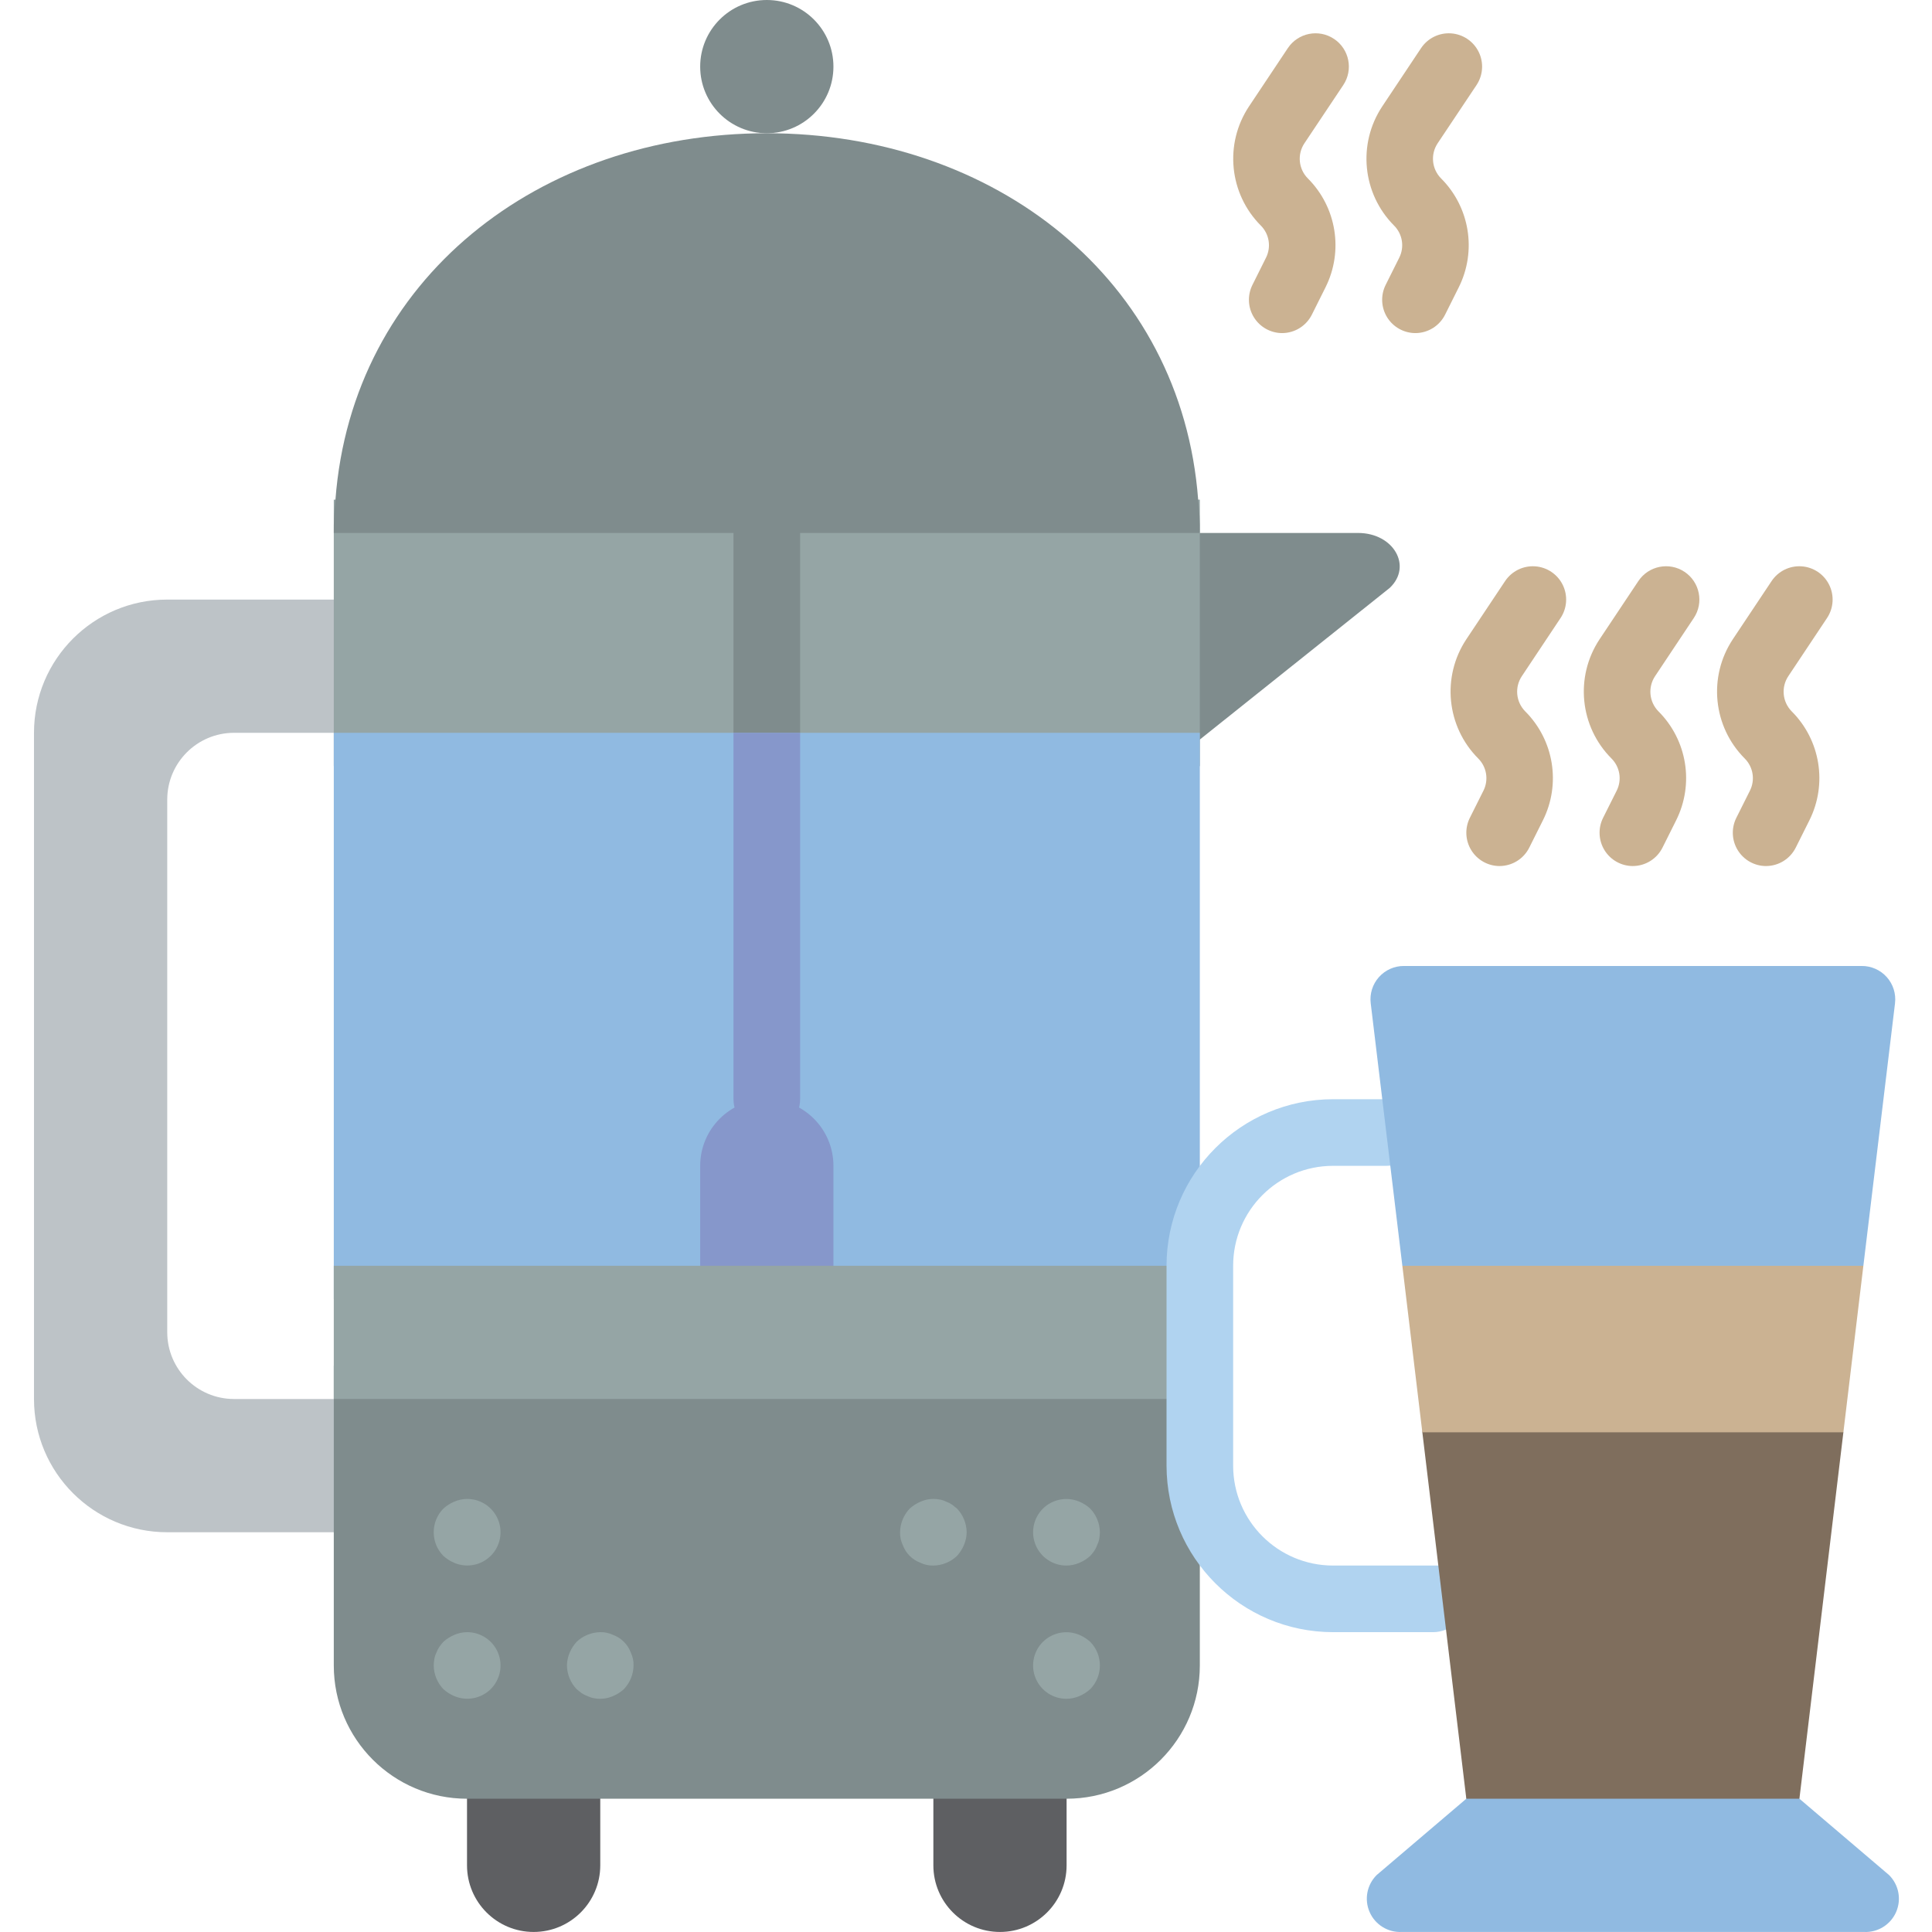 <svg height="512pt" viewBox="-9 0 512 512.01" width="512pt" xmlns="http://www.w3.org/2000/svg"><path d="m484.992 512h-122.527c-3.648.172-7.031-1.926-8.496-5.273-1.469-3.348-.723-7.25 1.875-9.82l23.746-20.215 8.828-35.312 64 .734 15.449 34.578 23.746 20.215c2.598 2.57 3.344 6.473 1.879 9.82-1.469 3.348-4.848 5.445-8.5 5.273zm0 0" fill="#90bae1"/><path d="m273.66 467.863v26.48c0 9.75-7.906 17.656-17.656 17.656s-17.652-7.906-17.652-17.656v-26.48zm0 0" fill="#5e5f62"/><path d="m150.074 467.863v26.48c0 9.75-7.906 17.656-17.656 17.656s-17.656-7.906-17.656-17.656v-26.48zm0 0" fill="#5e5f62"/><path d="m35.316 211.863v141.238c.027 9.742 7.914 17.629 17.652 17.656h35.312v35.312h-52.965c-19.504 0-35.312-15.809-35.312-35.312v-176.551c0-19.5 15.809-35.309 35.312-35.309h52.965v35.309h-35.312c-9.738.027-17.625 7.918-17.652 17.656zm0 0" fill="#bdc3c7"/><path d="m308.969 361.93v79.449c0 19.5-15.809 35.312-35.309 35.312h-158.898c-19.5 0-35.309-15.812-35.309-35.312v-79.449zm0 0" fill="#7f8c8d"/><path d="m359.289 155.809-59.145 47.227v-61.793h50.75c9.445 0 14.477 8.828 8.395 14.566zm0 0" fill="#7f8c8d"/><g fill="#95a5a5"><path d="m79.453 132.414h229.516v70.621h-229.516zm0 0"/><path d="m273.66 414.898c1.152-.016 2.293-.254 3.355-.707 1.066-.449 2.055-1.074 2.91-1.855.383-.418.734-.859 1.062-1.324.332-.492.602-1.027.793-1.59.254-.5.434-1.035.531-1.586.102-.586.16-1.176.176-1.766-.035-2.34-.949-4.578-2.562-6.27-.855-.777-1.844-1.406-2.91-1.852-3.289-1.383-7.086-.652-9.625 1.852-2.543 2.527-3.309 6.34-1.934 9.652s4.617 5.465 8.203 5.445zm0 0"/><path d="m238.352 414.898c2.336-.035 4.574-.949 6.266-2.562.777-.859 1.406-1.844 1.855-2.914.449-1.059.691-2.199.703-3.352-.031-2.34-.945-4.578-2.559-6.27l-1.324-1.059c-.492-.336-1.027-.602-1.59-.793-.5-.258-1.035-.434-1.59-.531-1.719-.359-3.508-.176-5.117.531-1.07.445-2.055 1.074-2.914 1.852-1.613 1.691-2.527 3.93-2.559 6.27-.031 1.156.211 2.305.703 3.352.805 2.219 2.551 3.965 4.77 4.77 1.047.492 2.195.734 3.355.707zm0 0"/><path d="m273.66 450.207c1.152-.016 2.293-.254 3.355-.707 1.066-.445 2.055-1.074 2.91-1.852 3.414-3.484 3.414-9.055 0-12.535-.855-.781-1.844-1.406-2.91-1.855-3.289-1.383-7.086-.652-9.625 1.855-2.543 2.523-3.309 6.34-1.934 9.652s4.617 5.461 8.203 5.441zm0 0"/><path d="m114.762 432.551c-1.152.016-2.293.254-3.352.707-1.07.449-2.055 1.074-2.914 1.855-.379.418-.734.859-1.059 1.324-.336.492-.602 1.023-.797 1.586-.254.5-.434 1.039-.527 1.59-.102.582-.164 1.176-.176 1.766.031 2.336.945 4.574 2.559 6.27.859.777 1.844 1.406 2.914 1.852 3.285 1.383 7.082.652 9.621-1.852 2.547-2.527 3.312-6.344 1.938-9.656-1.375-3.309-4.617-5.461-8.207-5.441zm0 0"/><path d="m150.074 432.551c-2.336.035-4.574.949-6.27 2.562-.777.855-1.406 1.844-1.852 2.91-.453 1.062-.691 2.203-.707 3.355.035 2.336.949 4.574 2.559 6.27l1.324 1.059c.492.332 1.027.602 1.59.793.5.254 1.035.434 1.59.531 1.719.359 3.512.176 5.121-.531 1.066-.445 2.055-1.074 2.91-1.852 1.613-1.695 2.527-3.934 2.562-6.27.031-1.156-.211-2.305-.707-3.355-.801-2.215-2.551-3.961-4.766-4.766-1.047-.496-2.199-.738-3.355-.707zm0 0"/><path d="m114.762 397.242c-1.152.012-2.293.254-3.352.707-1.07.445-2.055 1.074-2.914 1.852-3.414 3.48-3.414 9.055 0 12.535.859.781 1.844 1.406 2.914 1.855 3.285 1.383 7.082.648 9.621-1.855 2.547-2.523 3.312-6.34 1.938-9.652s-4.617-5.465-8.207-5.441zm0 0"/></g><path d="m330.801 88.277c-3.059-.004-5.898-1.586-7.504-4.188-1.609-2.602-1.754-5.852-.387-8.586l3.602-7.215c1.418-2.836.863-6.266-1.379-8.508-8.414-8.453-9.723-21.66-3.125-31.594l10.285-15.43c2.707-4.059 8.188-5.152 12.242-2.445 4.059 2.703 5.152 8.188 2.445 12.242l-10.281 15.402c-1.961 2.922-1.59 6.816.883 9.316 7.625 7.613 9.516 19.258 4.688 28.891l-3.602 7.211c-1.488 2.988-4.531 4.887-7.867 4.902zm0 0" fill="#cbb292"/><path d="m366.113 88.277c-3.059-.004-5.898-1.586-7.508-4.188-1.605-2.602-1.754-5.852-.387-8.586l3.602-7.215c1.422-2.836.867-6.266-1.375-8.508-8.418-8.453-9.723-21.66-3.125-31.594l10.281-15.43c1.754-2.625 4.77-4.117 7.918-3.914 3.148.203 5.945 2.074 7.344 4.902 1.398 2.824 1.18 6.184-.57 8.809l-10.285 15.402c-1.957 2.922-1.59 6.816.883 9.316 7.625 7.613 9.516 19.258 4.688 28.891l-3.602 7.211c-1.484 2.988-4.527 4.887-7.863 4.902zm0 0" fill="#cbb292"/><path d="m388.418 229.516c-3.059 0-5.898-1.586-7.504-4.188-1.609-2.602-1.754-5.848-.387-8.586l3.609-7.211c1.422-2.84.863-6.273-1.387-8.52-8.418-8.441-9.738-21.641-3.16-31.582l10.285-15.434c1.75-2.621 4.77-4.113 7.914-3.91 3.148.203 5.949 2.07 7.348 4.898 1.395 2.828 1.18 6.188-.574 8.812l-10.254 15.402c-1.949 2.922-1.582 6.809.879 9.312 7.637 7.613 9.527 19.266 4.699 28.902l-3.602 7.203c-1.484 2.988-4.531 4.887-7.867 4.898zm0 0" fill="#cbb292"/><path d="m423.73 229.516c-3.059 0-5.898-1.586-7.508-4.188-1.605-2.602-1.754-5.848-.387-8.586l3.613-7.211c1.422-2.84.863-6.273-1.387-8.52-8.422-8.441-9.742-21.641-3.16-31.582l10.285-15.434c2.703-4.055 8.188-5.148 12.242-2.445 4.055 2.707 5.152 8.188 2.445 12.246l-10.258 15.402c-1.949 2.922-1.578 6.809.883 9.312 7.633 7.613 9.527 19.266 4.695 28.902l-3.602 7.203c-1.484 2.988-4.527 4.887-7.863 4.898zm0 0" fill="#cbb292"/><path d="m459.039 229.516c-3.059 0-5.898-1.586-7.504-4.188-1.609-2.602-1.754-5.848-.387-8.586l3.609-7.211c1.422-2.84.863-6.273-1.387-8.52-8.418-8.441-9.738-21.641-3.16-31.582l10.285-15.434c1.75-2.621 4.766-4.113 7.914-3.91 3.148.203 5.949 2.07 7.344 4.898 1.398 2.828 1.18 6.188-.57 8.812l-10.258 15.402c-1.945 2.922-1.578 6.809.883 9.312 7.637 7.613 9.527 19.266 4.699 28.902l-3.602 7.203c-1.488 2.988-4.531 4.887-7.867 4.898zm0 0" fill="#cbb292"/><path d="m211.867 17.656c0 9.75-7.906 17.652-17.656 17.652s-17.656-7.902-17.656-17.652 7.906-17.656 17.656-17.656 17.656 7.906 17.656 17.656zm0 0" fill="#7f8c8d"/><path d="m79.453 194.207h229.516v150.07h-229.516zm0 0" fill="#90bae1"/><path d="m211.867 344.277h-35.312v-35.312c0-9.75 7.906-17.656 17.656-17.656s17.656 7.906 17.656 17.656zm0 0" fill="#8697cb"/><path d="m203.039 132.414v61.793h-17.656v-61.793c0-4.875 3.953-8.828 8.828-8.828s8.828 3.953 8.828 8.828zm0 0" fill="#7f8c8d"/><path d="m203.039 194.207v97.102c0 4.879-3.953 8.828-8.828 8.828s-8.828-3.949-8.828-8.828v-97.102zm0 0" fill="#8697cb"/><path d="m308.969 141.242h-229.516c-.031-2.949.117-5.898.441-8.828 4.414-58.438 53.938-97.105 114.316-97.105 60.383 0 109.902 38.668 114.316 97.105.328 2.93.473 5.879.441 8.828zm0 0" fill="#7f8c8d"/><path d="m79.453 335.449h229.516v35.309h-229.516zm0 0" fill="#95a5a5"/><path d="m379.59 414.898v8.824c0 4.875-3.949 8.828-8.828 8.828h-26.48c-24.363-.027-44.109-19.773-44.137-44.137v-52.965c.027-24.367 19.773-44.109 44.137-44.141h14.125c4.875 0 8.828 3.953 8.828 8.828s-3.953 8.828-8.828 8.828h-14.125c-14.625 0-26.484 11.855-26.484 26.484v52.965c0 14.625 11.859 26.484 26.484 26.484zm0 0" fill="#b0d3f0"/><path d="m479.52 379.586-11.652 97.105h-88.277l-11.652-97.105 2.824-26.484h97.105zm0 0" fill="#7f6e5d"/><path d="m484.816 335.449-5.297 44.137h-111.582l-5.297-44.137 34.605-17.656h61.793zm0 0" fill="#cbb292"/><path d="m493.203 265.887-8.387 69.562h-122.176l-8.383-69.562c-.305-2.52.488-5.047 2.176-6.938 1.691-1.895 4.113-2.969 6.648-2.949h121.293c2.535-.02 4.957 1.055 6.648 2.949 1.688 1.891 2.484 4.418 2.18 6.938zm0 0" fill="#90bae1"/></svg>
